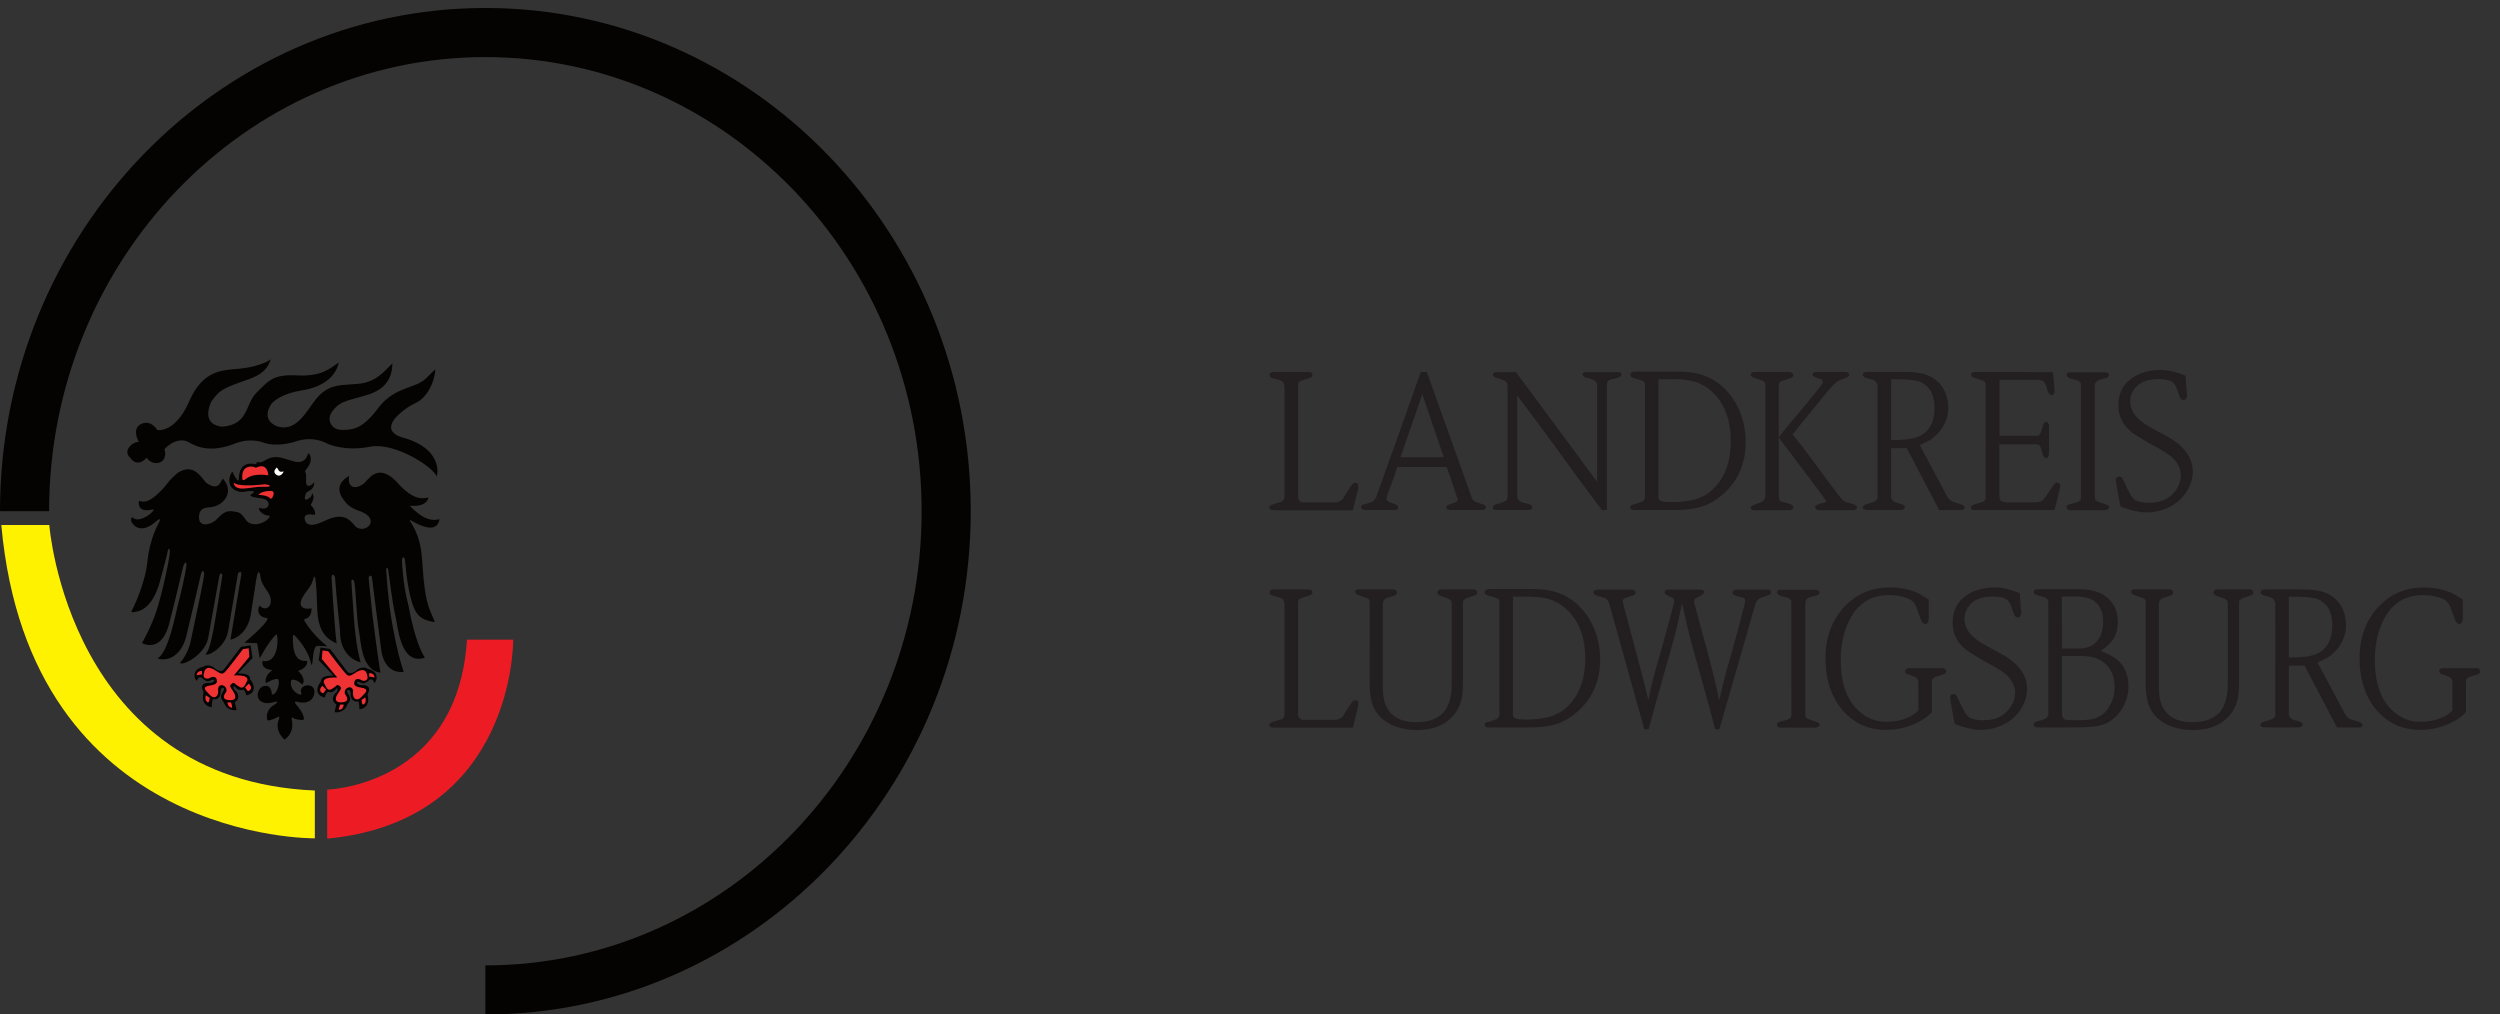 <?xml version="1.0" encoding="UTF-8" standalone="no"?>
<!-- Created with Inkscape (http://www.inkscape.org/) -->

<svg
   width="249.488mm"
   height="101.24mm"
   viewBox="0 0 249.488 101.24"
   version="1.1"
   id="svg5"
   xml:space="preserve"
   xmlns:inkscape="http://www.inkscape.org/namespaces/inkscape"
   xmlns:sodipodi="http://sodipodi.sourceforge.net/DTD/sodipodi-0.dtd"
   xmlns="http://www.w3.org/2000/svg"
   xmlns:svg="http://www.w3.org/2000/svg"><rect x="0" y="0" width="249.488" height="101.24" fill="#333333" stroke="none"/><sodipodi:namedview
     id="namedview7"
     pagecolor="#ffffff"
     bordercolor="#666666"
     borderopacity="1.0"
     inkscape:showpageshadow="2"
     inkscape:pageopacity="0.0"
     inkscape:pagecheckerboard="0"
     inkscape:deskcolor="#d1d1d1"
     inkscape:document-units="mm"
     showgrid="false" /><defs
     id="defs2" /><g
     id="g866"
     transform="matrix(0.035,0,0,-0.035,-2.5897542e-5,101.24)"><path
       d="m 890.691,1486.55 c 0,0 -3.308,-11.99 -7.859,-13.24 -5.383,-4.95 -19.848,-13.22 -10.746,11.99 1.238,7.86 23.559,6.21 23.977,32.25 0,0 -19.852,-23.15 -23.567,-0.41 0.828,17.77 0.828,23.56 -1.652,28.52 -2.481,4.96 2.054,7.86 6.605,14.47 4.563,6.62 14.887,21.92 3.735,39.69 -5.801,3.73 -2.903,-29.35 -38.871,-23.98 -33.071,7.86 -55.387,23.98 -87.219,3.72 -12.004,-7.85 -15.723,-4.55 -21.09,-4.55 -5.371,0 0,-6.61 -5.789,-5.78 -5.781,0.83 -48.371,11.99 -47.129,-45.88 -2.07,-6.62 -15.305,14.87 -17.363,23.14 -2.067,8.27 -31.008,-47.13 21.914,-56.64 14.465,-0.82 27.699,5.38 37.207,1.24 5.371,-2.48 -6.211,-6.62 -8.27,-9.09 0,0 -9.101,-6.2 33.067,-10.75 29.351,-4.96 21.082,-38.02 -8.27,-26.46 -4.547,-4.55 9.102,-23.14 28.527,-22.32 7.864,-5.37 -32.234,-39.28 -62.824,-17.37 -18.203,23.15 -15.304,26.88 -44.66,29.77 -22.742,2.48 -35.973,-17.77 -42.582,-22.74 -9.508,-12.4 -52.922,-29.76 -50.43,9.09 2.481,20.68 12.813,22.33 26.86,24.82 37.633,-0.42 78.148,39.68 41.347,81.85 -8.254,-8.68 -10.746,-36.8 -47.136,-12.41 -14.868,15.71 -36.368,58.71 -82.274,28.53 -34.301,-29.76 -25.617,-31.42 -56.211,-59.54 -30.593,-28.11 -44.234,-22.73 -53.332,-19.83 0,0 -10.34,-36.39 40.098,-24.4 6.199,-1.64 -12.809,-16.95 -19.016,-20.25 -6.195,-3.31 -26.453,-14.48 -37.207,-4.14 -9.5,5.8 -7.031,-11.16 -4.547,-12.82 0,0 21.082,-42.17 73.586,6.62 8.274,6.62 6.618,-1.65 4.547,-5.38 -2.062,-3.72 -27.281,-47.12 -33.898,-113.27 -6.614,-66.15 -43.406,-137.67 -43.406,-137.67 0,0 -5.782,-7.86 2.89,-6.2 8.688,1.64 52.094,0 76.078,86.82 23.969,86.82 22.731,89.3 22.731,89.3 0,0 4.551,12.4 5.789,-2.07 1.242,-14.48 -21.906,-119.89 -37.211,-167.85 -15.293,-47.95 -42.164,-94.26 -42.164,-94.26 0,0 51.679,-30.18 75.656,48.38 21.082,81.03 40.922,166.6 40.922,166.6 0,0 7.027,26.05 10.336,8.69 -2.07,-23.98 -16.945,-85.18 -24.809,-115.76 -7.847,-30.61 -26.461,-133.13 -57.871,-152.13 31.422,-9.53 68.633,9.92 81.852,63.26 13.23,53.32 42.172,178.16 42.172,178.16 0,0 5.379,18.19 9.097,0.41 -2.886,-26.44 -20.261,-105 -20.261,-105 l -17.356,-83.1 c 0,0 -6.613,-39.69 -31.422,-65.72 3.313,-11.18 71.508,20.68 80.61,71.93 9.101,51.27 31.011,172.79 31.011,172.79 0,0 0.41,9.94 5.789,9.94 5.368,0 2.485,-11.6 2.485,-11.6 0,0 -22.746,-144.68 -26.883,-160.39 -4.129,-15.7 -6.191,-40.51 -20.254,-59.1 11.992,-4.55 57.051,24.38 64.082,64.88 7.023,40.51 28.109,163.73 28.109,163.73 0,0 1.243,6.61 5.383,6.2 7.016,5.37 3.707,-19.03 4.129,-8.7 l -30.598,-183.96 c 0,0 46.719,8.28 57.875,70.7 l 16.125,103.77 c 0,0 4.137,27.29 9.098,14.88 4.949,-12.4 -1.656,-18.18 22.32,-51.67 23.981,-33.48 -1.238,-62.86 -22.32,-40.53 -5.379,-6.19 -9.922,-33.07 22.742,-35.53 2.481,-13.24 -66.152,-70.29 -66.152,-70.29 l 36.383,-1.25 7.449,-43.4 c 0,0 24.379,47.13 45.879,67.38 6.195,15.29 15.297,-83.921 -37.621,-74.82 0,0 -8.258,-23.172 28.109,-25.652 -15.707,-11.129 -22.32,-23.977 -18.597,-37.609 0,0 23.148,14.882 34.73,11.582 5.785,-7.852 -2.07,-45.063 -17.781,-43.813 0,0 -0.824,27.684 -19.422,24.371 -21.918,0.41 -36.391,-46.711 5.781,-49.187 16.117,0.816 25.223,5.797 27.692,4.547 2.476,-1.231 -2.059,-6.2 -7.442,-9.11 -5.371,-2.89 -25.211,-15.289 -20.25,-41.75 -0.828,-7.019 19.84,1.66 23.981,3.731 4.14,2.07 14.468,9.101 9.496,-2.891 -4.953,-12 -8.676,-35.961 16.133,-58.301 0,0 30.179,17.793 20.257,57.891 0.825,10.332 3.723,3.301 8.672,1.23 0,0 27.711,-7.437 26.461,0.411 -1.23,7.851 -2.89,17.789 -22.726,40.929 -8.684,12 4.125,7.039 4.125,7.039 0,0 41.339,-12 47.961,23.571 6.609,35.531 -49.204,27.269 -36.379,0.41 0,-12.008 -38.871,10.742 -28.942,38.441 0,0 10.332,5.781 31,-12.398 7.453,5.777 4.961,23.566 -11.992,38.429 0,0 26.051,6.618 26.051,26.469 2.48,7.87 -44.649,-18.191 -40.508,74 0.41,2.07 2.48,2.89 4.949,0.41 0,0 39.278,-37.62 47.551,-83.922 6.609,2.481 1.648,44.232 14.469,53.752 8.269,1.64 31.422,-0.82 31.422,-0.82 0,0 -38.86,28.1 -65.321,72.34 -2.48,6.62 2.481,6.21 2.481,6.21 0,0 17.359,2.07 17.769,30.16 -11.164,-3.3 -50.429,-4.12 -20.25,40.52 24.391,31.84 19.02,27.7 26.864,49.2 0,0 1.66,2.46 3.312,-3.32 0,0 4.133,-11.97 5.781,-84.33 1.66,-72.35 29.774,-90.53 55.403,-102.52 -7.864,69.86 -14.469,190.17 -14.469,190.17 0,0 3.309,14.07 9.926,-0.84 3.711,-55.39 14.465,-153.38 14.465,-153.38 0,0 -5.782,-71.09 58.705,-90.11 -4.55,16.54 -13.23,48.79 -19.02,123.2 -5.79,74.41 -7.44,109.55 -7.44,109.55 0,0 1.65,8.26 7.03,0 5.38,-8.26 7.85,-111.6 14.05,-140.57 6.2,-28.92 6.2,-114.919 62.03,-121.13 -4.56,18.622 -23.58,168.26 -23.58,168.26 l -10.33,101.29 c 0,0 1.23,12.4 9.09,4.14 2.07,-11.56 3.72,-29.76 3.72,-29.76 l 22.74,-176.55 c 0,0 4.96,-71.501 64.5,-65.309 -7.04,19.437 -19.44,62.849 -31.01,127.329 -7.86,43.41 -12.82,76.91 -19.02,161.66 0.42,10.74 4.55,9.1 5.79,2.48 1.24,-6.62 11.99,-97.15 19.85,-128.58 7.84,-31.42 13.63,-145.928 84.74,-122.36 -30.55,48.38 -45.36,143.63 -47.13,150.06 -16.7,60.96 -18.19,128.88 -18.19,128.16 0,0 0.42,14.47 7.86,4.12 2.47,-16.11 3.71,-33.47 3.71,-33.47 0,0 3.64,-43.38 14.76,-83.97 12,-43.85 26.18,-56.99 67.1,-63.61 -4.54,17.34 -21.5,37.19 -28.94,98.79 -10.74,78.96 0,126.93 -42.17,190.17 0,4.55 5.38,-0.83 16.55,-6.2 11.15,-5.36 61.18,-32.23 68.21,10.75 -9.09,-1.65 -37.62,-11.99 -84.76,38.44 20.26,-1.23 45.48,-0.82 53.33,22.74 -4.13,3.72 -30.99,-18.6 -83.08,36.8 -57.89,68.63 -87.24,14.88 -92.2,13.64 -17.37,-23.98 -57.88,-33.48 -51.259,11.57 0,0 -51.265,-23.97 -14.058,-69.44 15.711,-25.22 47.537,-30.18 54.567,-34.72 47.96,-24.41 3.72,-61.62 -21.91,-40.1 -20.259,25.21 -39.267,40.92 -92.185,14.45 -41.343,-19 -52.09,-5.37 -53.242,9.51 -0.812,7.8 7.68,14.33 28.434,9.11 0,0 7.855,8.67 -10.742,28.51 7.847,16.54 10.332,22.33 4.96,33.08"
       style="fill:#050301;fill-opacity:1;fill-rule:nonzero;stroke:none"
       id="path868" /><path
       d="m 788.984,1559.31 c 0,0 -11.992,-9.92 -3.718,-18.2 8.265,-8.27 16.125,-4.96 21.906,3.73 5.793,8.68 -7.02,-3.31 -12.813,7.03 -5.785,10.33 -5.375,7.44 -5.375,7.44 v 0"
       style="fill:#ffffff;fill-opacity:1;fill-rule:nonzero;stroke:none"
       id="path870" /><path
       d="m 765.004,1537.39 c 0,0 -0.82,33.91 -29.34,23.98 -7.859,-4.55 -11.582,0 -11.582,0 0,0 -37.617,9.52 -33.082,-35.14 7.863,-12.41 7.863,20.26 74.004,11.16 v 0"
       style="fill:#ef3233;fill-opacity:1;fill-rule:nonzero;stroke:none"
       id="path872" /><path
       d="m 702.172,1500.19 c -38.039,-4.96 -35.563,16.54 -35.563,16.54 9.512,-11.58 60.786,-7.45 60.786,-7.45 0,0 18.175,1.24 28.097,2.48 24.813,-3.72 9.512,-7.03 9.512,-7.03 l -29.34,-0.41 -33.492,-4.13 v 0"
       style="fill:#ef3233;fill-opacity:1;fill-rule:nonzero;stroke:none"
       id="path874" /><path
       d="m 736.902,1481.59 c 0,0 27.692,-0.42 35.129,-11.58 6.199,1.66 15.305,23.98 -0.422,22.74 -27.687,0 -34.707,-11.16 -34.707,-11.16 v 0"
       style="fill:#ef3233;fill-opacity:1;fill-rule:nonzero;stroke:none"
       id="path876" /><path
       d="m 913.949,1046.26 -5.363,-35.98 42.168,-44.221 c 0,0 -37.215,2.89 -35.145,-16.539 -9.093,-8.668 -22.738,-38.852 10.743,-45.879 2.902,14.468 8.691,16.129 8.691,16.129 0,0 14.469,-5.782 24.391,9.898 6.605,2.07 1.66,-11.148 -1.243,-11.969 -2.886,-0.82 -19.015,-20.679 0.825,-33.5 -2.895,-11.578 -4.953,-22.32 -4.953,-22.32 0,0 26.871,-5.367 36.371,21.891 11.996,14.48 9.097,19.441 1.25,32.269 -7.86,12.813 8.676,11.563 7.847,0.84 -0.832,-10.758 2.899,-27.707 22.319,-24 2.9,-7.859 2.9,-22.738 2.9,-22.738 0,0 33.9,1.23 23.16,43.418 14.88,25.211 -11.17,25.621 -11.17,25.621 0,0 -18.6,-1.66 -19.02,7.859 0.83,4.551 12.82,-1.641 12.82,-1.641 0,0 8.26,-5.386 19.42,5.782 11.17,11.172 16.13,-2.891 17.37,-5.782 1.24,-2.91 22.74,30.172 -19.42,40.5 -14.48,9.09 -29.36,-2.886 -29.36,-2.886 0,0 -18.609,-18.184 -28.937,-4.551 -10.34,13.641 -48.367,63.649 -48.367,63.649 l -27.297,4.15 v 0"
       style="fill:#050301;fill-opacity:1;fill-rule:nonzero;stroke:none"
       id="path878" /><path
       d="m 921.813,1035.1 -1.653,-20.66 47.121,-56.659 c 0,0 -54.156,4.981 -39.269,-15.293 9.922,-21.078 11.582,-14.886 25.218,-6.629 7.856,7.879 11.165,7.879 18.192,1.25 7.019,-6.597 2.058,-11.578 -2.902,-19 -4.946,-7.441 -18.176,-26.05 3.73,-25.64 21.906,0.41 16.535,9.511 8.273,21.91 -2.48,16.133 11.161,20.66 14.868,21.07 3.718,0.41 15.309,-1.23 13.649,-17.34 -1.65,-16.129 9.09,-23.16 19.01,-11.578 9.93,11.578 24.8,19.43 1.66,22.731 -23.15,3.297 -23.98,12 -21.08,21.508 2.89,9.511 14.05,10.761 26.04,3.3 16.95,-2.07 9.1,14.469 9.1,14.469 0,0 -0.42,19.43 -24.39,6.602 -18.61,-12.379 -24.4,-15.27 -33.075,-7.422 -8.684,7.851 -52.082,65.721 -52.082,65.721 l -12.41,1.66 v 0"
       style="fill:#ef3233;fill-opacity:1;fill-rule:nonzero;stroke:none"
       id="path880" /><path
       d="m 921.813,1035.1 -1.653,-20.66 47.121,-56.659 c 0,0 -54.156,4.981 -39.269,-15.293 9.922,-21.078 11.582,-14.886 25.218,-6.629 7.856,7.879 11.165,7.879 18.192,1.25 7.019,-6.597 2.058,-11.578 -2.902,-19 -4.946,-7.441 -18.176,-26.05 3.73,-25.64 21.906,0.41 16.535,9.511 8.273,21.91 -2.48,16.133 11.161,20.66 14.868,21.07 3.718,0.41 15.309,-1.23 13.649,-17.34 -1.65,-16.129 9.09,-23.16 19.01,-11.578 9.93,11.578 24.8,19.43 1.66,22.731 -23.15,3.297 -23.98,12 -21.08,21.508 2.89,9.511 14.05,10.761 26.04,3.3 16.95,-2.07 9.1,14.469 9.1,14.469 0,0 -0.42,19.43 -24.39,6.602 -18.61,-12.379 -24.4,-15.27 -33.075,-7.422 -8.684,7.851 -52.082,65.721 -52.082,65.721 z"
       style="fill:none;stroke:#ef3233;stroke-width:5;stroke-linecap:butt;stroke-linejoin:miter;stroke-miterlimit:4;stroke-dasharray:none;stroke-opacity:1"
       id="path882" /><path
       d="m 1067.74,961.102 c 0,0 0.42,12.398 -14.88,12.398 -0.41,-9.922 -0.41,-9.922 -0.41,-9.922 l 15.29,-2.476 v 0"
       style="fill:#ef3233;fill-opacity:1;fill-rule:nonzero;stroke:none"
       id="path884" /><path
       d="m 1041.7,904.051 c 0,0 4.97,-15.723 -5.79,-20.281 -4.96,-0.821 -4.96,13.25 -4.96,13.25 l 10.75,7.031 v 0"
       style="fill:#ef3233;fill-opacity:1;fill-rule:nonzero;stroke:none"
       id="path886" /><path
       d="m 980.102,883.359 c 0,0 -0.829,-14.039 -13.227,-14.879 -0.836,7.872 2.066,10.758 2.477,13.649 0.41,2.891 10.75,1.23 10.75,1.23 v 0"
       style="fill:#ef3233;fill-opacity:1;fill-rule:nonzero;stroke:none"
       id="path888" /><path
       d="m 923.051,917.289 6.621,9.082 -10.34,10.738 c 0,0 -15.301,-12.808 0.828,-21.07 2.063,0 2.891,1.25 2.891,1.25 v 0"
       style="fill:#ef3233;fill-opacity:1;fill-rule:nonzero;stroke:none"
       id="path890" /><path
       d="m 448.336,1666.38 c 0,0 -15.719,29.35 -43.828,18.19 -28.106,-11.16 -13.645,-44.65 -8.262,-52.09 -17.785,1.24 -48.375,-25.22 -24.394,-45.89 0,0 18.191,-29.76 46.3,0.83 18.602,-27.29 62.84,-17.77 50.856,24.8 23.976,24.8 48.363,28.12 62.832,22.32 14.473,-5.78 52.082,-38.43 133.121,-8.68 50.019,21.5 87.641,4.14 87.641,4.14 0,0 36.793,-14.88 96.738,5.79 49.199,14.06 84.754,-8.68 84.754,-8.68 0,0 49.199,-23.15 123.196,-7.86 71.1,11.58 177.35,-58.29 187.7,-84.75 3.7,6.61 15.28,78.14 -92.21,109.14 -54.56,13.64 -36.8,44.24 -25.63,57.06 11.17,12.81 31.84,30.59 58.29,42.99 26.46,12.4 50.45,46.3 56.23,95.08 -1.65,2.48 -26.87,-28.52 -40.51,-35.14 -31.02,-19.42 -84.35,-19.42 -127.75,-81.03 -44.24,-57.04 -71.94,-55.39 -99.215,-55.8 -27.281,-0.42 -45.894,27.69 -26.461,53.32 19.438,25.63 36.375,28.53 74.836,39.28 38.44,10.75 95.08,23.15 96.32,97.15 -21.91,-21.08 -45.48,-53.33 -96.32,-58.29 -50.847,-4.96 -75.246,0 -109.148,-30.18 -33.902,-30.18 -59.531,-111.21 -124.027,-90.95 -47.125,20.26 -18.184,62.42 -11.973,67.8 6.191,5.37 26.859,25.63 84.32,34.72 57.473,9.1 95.5,37.62 104.18,79.38 -31,-21.9 -52.91,-40.1 -120.297,-36.8 -67.395,3.31 -79.789,-15.29 -113.691,-48.78 -33.903,-33.48 -21.911,-91.77 -98.797,-97.56 -56.645,6.2 -37.625,57.05 -30.602,71.93 23.57,30.6 23.981,35.15 108.731,64.08 44.656,16.95 52.507,34.73 61.175,56.23 -12.808,-9.1 -43.398,-22.33 -90.117,-26.88 -46.722,-4.54 -102.929,-1.64 -143.043,-93.43 -40.097,-91.78 -90.945,-81.44 -90.945,-81.44 v 0"
       style="fill:#050301;fill-opacity:1;fill-rule:nonzero;stroke:none"
       id="path892" /><path
       d="m 1331.46,1068.74 h 131.76 c 0,0 6.41,-516.451 -530.286,-567.349 0,73.808 0,139.75 0,139.75 0,0 372.486,9.898 398.526,427.599 v 0"
       style="fill:#ed1c24;fill-opacity:1;fill-rule:nonzero;stroke:none"
       id="path894" /><path
       d="M 3.781,1395.63 H 140.574 c 0,0 54.336,-726.86 757.086,-757.091 0,-50.918 0,-136.25 0,-136.25 0,0 -812.832,-11.91 -893.879,893.341 v 0"
       style="fill:#fff200;fill-opacity:1;fill-rule:nonzero;stroke:none"
       id="path896" /><path
       d="m 1383.92,0 v 140.012 c 685.9,0 1243.93,580.886 1243.93,1294.888 0,714.02 -558.03,1294.91 -1243.93,1294.91 C 698.023,2729.81 140,2148.92 140,1434.9 H 0 c 0,791.21 620.824,1434.91 1383.92,1434.91 763.09,0 1383.93,-643.7 1383.93,-1434.91 C 2767.85,643.699 2147.01,0 1383.92,0 v 0 0"
       style="fill:#050301;fill-opacity:1;fill-rule:nonzero;stroke:none"
       id="path898" /><path
       d="m 714.605,1052.39 5.379,-35.96 -42.171,-44.239 c 0,0 37.203,2.887 35.14,-16.523 9.09,-8.688 22.738,-38.887 -10.742,-45.898 -2.91,14.468 -8.699,16.109 -8.699,16.109 0,0 -14.469,-5.777 -24.379,9.93 -6.617,2.07 -1.66,-11.161 1.238,-11.981 2.891,-0.84 19.016,-20.66 -0.828,-33.488 2.891,-11.578 4.961,-22.328 4.961,-22.328 0,0 -26.871,-5.371 -36.383,21.898 -11.988,14.488 -9.098,19.449 -1.234,32.258 7.843,12.82 -8.696,11.57 -7.864,0.82 0.832,-10.758 -2.89,-27.687 -22.32,-23.957 -2.89,-7.871 -2.89,-22.761 -2.89,-22.761 0,0 -33.903,1.242 -23.149,43.421 -14.894,25.219 11.156,25.629 11.156,25.629 0,0 18.606,-1.66 19.016,7.871 -0.82,4.547 -12.813,-1.66 -12.813,-1.66 0,0 -8.273,-5.39 -19.418,5.778 -11.171,11.152 -16.132,-2.891 -17.382,-5.778 -1.243,-2.91 -22.731,30.168 19.441,40.508 14.469,9.081 29.352,-2.891 29.352,-2.891 0,0 18.605,-18.207 28.937,-4.546 10.34,13.628 48.371,63.648 48.371,63.648 l 27.281,4.14 v 0"
       style="fill:#050301;fill-opacity:1;fill-rule:nonzero;stroke:none"
       id="path900" /><path
       d="m 706.754,1041.24 1.648,-20.69 -47.129,-56.62 c 0,0 54.161,4.941 39.278,-15.309 -9.93,-21.082 -11.574,-14.883 -25.219,-6.621 -7.859,7.871 -11.168,7.871 -18.187,1.25 -7.024,-6.602 -2.071,-11.578 2.89,-19.012 4.961,-7.457 18.188,-26.047 -3.722,-25.617 -21.911,0.41 -16.532,9.488 -8.27,21.891 2.48,16.136 -11.156,20.668 -14.879,21.078 -3.723,0.41 -15.305,-1.231 -13.652,-17.352 1.66,-16.129 -9.086,-23.136 -19.008,-11.578 -9.934,11.578 -24.801,19.442 -1.652,22.738 23.152,3.301 23.98,11.993 21.082,21.52 -2.903,9.492 -14.051,10.723 -26.043,3.301 -16.95,-2.071 -9.094,14.449 -9.094,14.449 0,0 0.406,19.441 24.387,6.602 18.609,-12.399 24.39,-15.29 33.066,-7.442 8.691,7.871 52.09,65.752 52.09,65.752 l 12.414,1.66 v 0"
       style="fill:#ef3233;fill-opacity:1;fill-rule:nonzero;stroke:none"
       id="path902" /><path
       d="m 706.754,1041.24 1.648,-20.69 -47.129,-56.62 c 0,0 54.161,4.941 39.278,-15.309 -9.93,-21.082 -11.574,-14.883 -25.219,-6.621 -7.859,7.871 -11.168,7.871 -18.187,1.25 -7.024,-6.602 -2.071,-11.578 2.89,-19.012 4.961,-7.457 18.188,-26.047 -3.722,-25.617 -21.911,0.41 -16.532,9.488 -8.27,21.891 2.48,16.136 -11.156,20.668 -14.879,21.078 -3.723,0.41 -15.305,-1.231 -13.652,-17.352 1.66,-16.129 -9.086,-23.136 -19.008,-11.578 -9.934,11.578 -24.801,19.442 -1.652,22.738 23.152,3.301 23.98,11.993 21.082,21.52 -2.903,9.492 -14.051,10.723 -26.043,3.301 -16.95,-2.071 -9.094,14.449 -9.094,14.449 0,0 0.406,19.441 24.387,6.602 18.609,-12.399 24.39,-15.29 33.066,-7.442 8.691,7.871 52.09,65.752 52.09,65.752 z"
       style="fill:none;stroke:#ef3233;stroke-width:5;stroke-linecap:butt;stroke-linejoin:miter;stroke-miterlimit:4;stroke-dasharray:none;stroke-opacity:1"
       id="path904" /><path
       d="m 560.816,967.23 c 0,0 -0.425,12.399 14.887,12.399 0.41,-9.918 0.41,-9.918 0.41,-9.918 l -15.297,-2.481 v 0"
       style="fill:#ef3233;fill-opacity:1;fill-rule:nonzero;stroke:none"
       id="path906" /><path
       d="m 586.852,910.199 c 0,0 -4.957,-15.738 5.8,-20.289 4.961,-0.82 4.961,13.258 4.961,13.258 l -10.761,7.031 v 0"
       style="fill:#ef3233;fill-opacity:1;fill-rule:nonzero;stroke:none"
       id="path908" /><path
       d="m 648.461,889.5 c 0,0 0.832,-14.051 13.223,-14.891 0.832,7.879 -2.059,10.77 -2.469,13.661 -0.422,2.89 -10.754,1.23 -10.754,1.23 v 0"
       style="fill:#ef3233;fill-opacity:1;fill-rule:nonzero;stroke:none"
       id="path910" /><path
       d="m 705.512,923.398 -6.621,9.114 10.343,10.738 c 0,0 15.286,-12.82 -0.832,-21.082 -2.058,0 -2.89,1.23 -2.89,1.23 v 0"
       style="fill:#ef3233;fill-opacity:1;fill-rule:nonzero;stroke:none"
       id="path912" /><path
       d="m 6994.83,1199.67 c -24.28,11.94 -52.28,17.91 -84,17.91 -60.85,0 -109.58,-25.39 -146.16,-76.15 -24.64,-34.35 -36.96,-76.35 -36.96,-126 0,-50.782 11.56,-93.899 34.73,-129.352 17.54,-26.148 39.37,-45.738 65.51,-58.808 21.28,-10.45 45.54,-15.68 72.81,-15.68 33.95,0 65.88,8.019 95.75,24.078 14.92,8.203 26.5,17.172 34.73,26.871 v 89.609 c 1.47,4.852 4.56,8.133 9.23,9.813 4.66,1.68 8.12,2.891 10.36,3.629 5.22,1.859 10.44,3.539 15.68,5.039 3.72,1.859 5.6,4.301 5.6,7.293 0,1.476 -0.93,3.629 -2.8,6.437 -1.87,2.789 -5.98,3.809 -12.31,3.071 h -85.69 c -8.22,0.738 -13.26,-0.75 -15.11,-4.481 -0.77,-1.5 -1.13,-2.98 -1.13,-4.488 0,-2.992 1.68,-5.41 5.04,-7.262 0.74,-0.39 6.72,-2.621 17.92,-6.719 7.46,-2.621 11.95,-6 13.44,-10.082 0.74,-1.878 1.12,-5.429 1.12,-10.636 v -77.293 c -6.72,-6.348 -12.7,-11.02 -17.92,-14 -20.53,-11.957 -45.17,-17.91 -73.91,-17.91 -29.12,0 -54.89,10.07 -77.29,30.23 -34.72,30.981 -52.08,79.512 -52.08,145.611 0,41.05 7.08,76.71 21.28,106.95 11.2,25.02 25.94,44.04 44.24,57.13 19.78,14.18 43.49,21.27 71.12,21.27 22.77,0 42.18,-3.73 58.24,-11.19 9.7,-4.5 16.8,-12.89 21.28,-25.2 l 6.72,-18.5 7.29,-19.04 c 2.98,-5.58 6.34,-8.4 10.08,-8.4 7.08,0 10.63,6.18 10.63,18.5 v 50.96 c -12.69,8.2 -21.84,13.8 -27.44,16.79 z m -378.3,-19.04 c 7.81,-5.98 13.2,-10.64 16.17,-14 11.52,-13.44 17.29,-32.48 17.29,-57.11 0,-40.71 -14.69,-67.78 -44.05,-81.21 -15.6,-7.09 -42.18,-10.63 -79.71,-10.63 v 173.59 c 47.19,0.75 77.29,-2.81 90.3,-10.64 z M 6448.1,830.898 c -2.05,-2.418 -3.08,-4.199 -3.08,-5.308 0,-4.86 6.35,-7.281 19.05,-7.281 h 85.11 c 10.83,0 16.24,2.609 16.24,7.851 0,4.102 -2.61,6.891 -7.84,8.399 l -17.92,5.582 c -8.21,2.621 -12.68,7.66 -13.43,15.14 v 139.43 h 44.79 l 92.4,-176.402 h 57.68 c 6.36,-0.75 10.83,0.171 13.45,2.812 1.11,1.848 1.68,3.16 1.68,3.899 0,3.359 -2.44,6.179 -7.29,8.398 l -23.52,7.293 c -8.59,2.617 -15.11,8.219 -19.59,16.801 l -77.85,146.168 c 15.32,6.72 25.2,11.56 29.68,14.55 11.95,7.85 22.03,17.36 30.25,28.55 14.18,19.42 21.27,39.94 21.27,61.6 0,28.38 -8.02,51.7 -24.08,70 -10.83,12.33 -24.83,21.29 -42,26.9 -8.58,2.6 -19.04,4.47 -31.36,5.58 -9.32,0.75 -18.67,1.14 -27.99,1.14 h -103.61 c -6.72,0 -11.2,-1.14 -13.44,-3.36 -0.75,-2.99 -1.12,-4.32 -1.12,-3.93 0,-4.86 3.36,-8.22 10.08,-10.08 l 18.49,-5.03 c 8.2,-3.36 12.68,-9.17 13.43,-17.37 V 853.031 c -0.75,-5.23 -4.28,-8.961 -10.64,-11.211 l -15.12,-5.039 c -7.09,-1.48 -11.67,-3.453 -13.72,-5.883 z m -137.3,373.252 c 0,-5.22 4.28,-9.14 12.88,-11.76 16.42,-5.24 25.28,-9.44 26.59,-12.6 1.32,-3.18 1.96,-7.75 1.96,-13.71 V 944.301 c 0,-39.199 -8.48,-67.481 -25.48,-84.821 -16.99,-17.371 -42.27,-26.062 -75.88,-26.062 -48.16,0 -78.21,19.301 -90.16,57.852 -3.36,10.859 -5.04,26.218 -5.04,46.058 v 228.592 c 0,8.25 1.21,13.77 3.64,16.59 2.43,2.79 7.76,5.33 15.96,7.57 8.21,2.25 13.72,4.32 16.52,6.18 2.8,1.89 4.2,3.94 4.2,6.19 0,6.34 -4.11,9.55 -12.31,9.55 h -100.25 c -4.48,-1.14 -6.91,-3.38 -7.27,-6.74 0,-4.12 5.04,-7.87 15.11,-11.23 13.44,-4.51 21.28,-7.7 23.52,-9.55 2.25,-1.88 3.36,-5.43 3.36,-10.69 V 942.988 c 0,-30.699 4.48,-54.66 13.45,-71.867 10.45,-20.223 27.8,-35.762 52.08,-46.621 20.9,-8.969 44.24,-13.461 70,-13.461 35.08,0 64.02,8.57 86.79,25.742 16.8,13.071 28.75,29.321 35.84,48.731 5.24,14.547 7.85,34.34 7.85,59.359 v 223.999 c -0.38,6.35 0.18,10.45 1.67,12.33 3.36,2.97 5.97,4.84 7.85,5.58 l 21.28,7.29 c 6.71,1.85 10.07,4.67 10.07,8.4 0,2.61 -0.84,4.86 -2.52,6.71 -1.68,1.88 -5.13,2.82 -10.36,2.82 h -91.28 v 0 c -6.71,-1.51 -10.07,-4.12 -10.07,-7.85 z m -431.75,-12.88 c 8.19,0.38 20.9,0.55 38.07,0.55 26.13,0 44.98,-5.04 56.57,-15.12 15.29,-13.06 22.96,-31.73 22.96,-55.99 0,-26.88 -7.1,-47.03 -21.28,-60.47 -11.97,-11.21 -28.21,-16.82 -48.72,-16.82 h -47.6 z m 54.51,-169.12 c 17.99,0 33.16,-2.44 45.54,-7.28 20.98,-8.22 35.59,-22.952 43.83,-44.241 4.13,-10.078 6.2,-22.231 6.2,-36.41 0.37,-19.41 -4.13,-37.321 -13.51,-53.75 -9.74,-17.547 -22.86,-29.309 -39.34,-35.27 -10.86,-4.121 -27.73,-6.168 -50.59,-6.168 -20.61,0 -32.41,0.367 -35.41,1.11 -7.5,1.879 -11.23,8.597 -11.23,20.179 v 161.83 z m 51.33,-198.798 c 28.73,6.707 50.95,23.328 66.63,49.839 11.57,19.411 17.36,40.508 17.36,63.278 0,33.961 -11.96,59.922 -35.84,77.831 -6.36,4.87 -13.44,9.14 -21.28,12.89 -4.11,1.86 -11.76,5.04 -22.96,9.51 6.72,3.36 14.93,9.71 24.64,19.05 16.8,16.05 25.2,37.15 25.2,63.28 0,34.73 -14,60.66 -41.99,77.85 -17.19,10.45 -40.53,15.66 -70,15.66 H 5815.2 c -8.59,0 -13.44,-1.01 -14.56,-3.06 -1.11,-2.07 -1.68,-3.65 -1.68,-4.77 0,-2.61 1.12,-4.76 3.36,-6.44 2.25,-1.68 8.76,-3.83 19.6,-6.45 9.33,-2.22 15.13,-5.58 17.36,-10.08 0.74,-1.85 1.13,-5.97 1.13,-12.3 V 862.539 c 1.11,-10.07 -2.81,-16.891 -11.77,-20.43 -8.96,-3.55 -15.88,-5.699 -20.72,-6.441 -5.98,-1.879 -9.15,-4.859 -9.52,-8.969 0,-5.578 5.04,-8.39 15.12,-8.39 h 89.6 c 40.32,0 67.57,1.679 81.77,5.043 z m -337.3,-11.762 c 25.01,0 48.17,5.801 69.45,17.359 21.28,11.563 37.7,27.813 49.27,48.731 8.96,16.41 13.44,33.199 13.44,50.39 0,34.731 -18.67,64.571 -56,89.61 -8.59,5.59 -22.03,13.24 -40.32,22.95 -18.29,9.71 -31.73,17.36 -40.32,22.97 -28,18.65 -42,40.31 -42,64.96 0,11.56 3.55,22.58 10.64,33.03 13.81,20.15 36.77,30.23 68.88,30.23 20.92,0 35.28,-3.53 43.12,-10.62 3.74,-3.36 6.91,-8.03 9.53,-14.01 0.74,-2.24 2.6,-7.75 5.59,-16.52 2.99,-8.77 5.61,-14.1 7.84,-15.96 2.24,-1.87 4.49,-2.79 6.72,-2.79 5.97,0 9.33,5.41 10.08,16.23 0,-2.62 -0.75,3.73 -2.24,19.04 -0.75,7.46 -1.49,18.85 -2.24,34.16 -26.88,10.82 -50.21,16.23 -70,16.23 -37.71,0 -68.13,-9.88 -91.28,-29.66 -20.16,-17.19 -30.24,-40.88 -30.24,-71.14 0,-31.74 13.63,-58.04 40.88,-78.94 25.01,-16.08 42.75,-26.9 53.21,-32.48 32.84,-16.801 54.31,-30.801 64.39,-42.008 13.08,-14.563 19.6,-30.063 19.6,-46.473 0,-13.09 -3.73,-25.59 -11.2,-37.52 -16.8,-26.89 -42.56,-40.328 -77.28,-40.328 -16.79,0 -29.67,2.047 -38.64,6.168 -7.09,2.969 -14.09,11.371 -20.99,25.199 -6.92,13.801 -13.35,27.051 -19.33,39.743 -2.24,2.25 -4.84,3.359 -7.83,3.359 -4.86,0 -7.76,-1.211 -8.68,-3.629 -0.94,-2.422 -1.41,-4.019 -1.41,-4.769 0,-2.993 0.57,-7.653 1.68,-13.981 l 8.96,-50.98 2.81,-11.762 c 28.75,-11.188 53.39,-16.789 73.91,-16.789 z m -175.54,388.08 c -24.28,11.94 -52.28,17.91 -84.01,17.91 -60.86,0 -109.58,-25.39 -146.16,-76.15 -24.64,-34.35 -36.95,-76.35 -36.95,-126 0,-50.782 11.56,-93.899 34.71,-129.352 17.54,-26.148 39.38,-45.738 65.52,-58.808 21.28,-10.45 45.54,-15.68 72.8,-15.68 33.97,0 65.89,8.019 95.77,24.078 14.93,8.203 26.49,17.172 34.71,26.871 v 89.609 c 1.5,4.852 4.57,8.133 9.24,9.813 4.66,1.68 8.13,2.891 10.36,3.629 5.23,1.859 10.45,3.539 15.69,5.039 3.73,1.859 5.59,4.301 5.59,7.293 0,1.476 -0.94,3.629 -2.8,6.437 -1.87,2.789 -5.98,3.809 -12.32,3.071 h -85.68 c -8.22,0.738 -13.26,-0.75 -15.12,-4.481 -0.75,-1.5 -1.12,-2.98 -1.12,-4.488 0,-2.992 1.68,-5.41 5.04,-7.262 0.74,-0.39 6.73,-2.621 17.92,-6.719 7.46,-2.621 11.94,-6 13.45,-10.082 0.73,-1.878 1.11,-5.429 1.11,-10.636 v -77.293 c -6.72,-6.348 -12.7,-11.02 -17.92,-14 -20.54,-11.957 -45.18,-17.91 -73.92,-17.91 -29.12,0 -54.88,10.07 -77.28,30.23 -34.72,30.981 -52.08,79.512 -52.08,145.611 0,41.05 7.09,76.71 21.28,106.95 11.2,25.02 25.95,44.04 44.25,57.13 19.77,14.18 43.48,21.27 71.11,21.27 22.77,0 42.19,-3.73 58.24,-11.19 9.7,-4.5 16.8,-12.89 21.28,-25.2 l 6.72,-18.5 7.28,-19.04 c 2.98,-5.58 6.34,-8.4 10.08,-8.4 7.09,0 10.64,6.18 10.64,18.5 v 50.96 c -12.7,8.2 -21.84,13.8 -27.43,16.79 z m -405.23,-372.4 c 0,-6.352 3.93,-9.508 11.76,-9.508 h 96.88 c 8.59,1.476 12.88,4.097 12.88,7.828 0,3.73 -2.8,6.519 -8.39,8.398 l -21.28,7.282 c -4.86,1.859 -7.93,3.742 -9.25,5.609 -1.31,1.859 -1.95,5.59 -1.95,11.191 v 316.95 c 0.75,6.72 5.03,11.59 12.88,14.58 l 20.71,5.6 c 4.48,1.86 6.72,4.47 6.72,7.83 0,5.22 -4.85,7.83 -14.55,7.83 h -98.01 c -5.6,0 -8.4,-2.61 -8.4,-7.83 0,-2.61 2.99,-5.6 8.97,-8.96 l 20.71,-5.61 c 5.6,-1.48 9.33,-5.04 11.2,-10.62 V 851.918 c -0.75,-5.609 -3.92,-9.156 -9.52,-10.648 l -14.56,-4.489 c -11.19,-1.851 -16.8,-5.043 -16.8,-9.511 z m -523.43,376.33 c 0,-4.47 3.73,-8.03 11.2,-10.63 13.44,-2.59 22.04,-5.31 25.77,-8.1 3.73,-2.81 6.72,-8.5 8.95,-17.05 l 99.12,-354.55 h 12.33 c 9.32,35.039 20.71,76.23 34.16,123.57 17.55,61.512 30.6,107.72 39.2,138.65 6.34,24.61 13.62,56.86 21.83,96.74 8.97,-40.31 16.06,-70.94 21.28,-91.83 14.56,-54.14 25.76,-94.65 33.6,-121.529 16.8,-59.742 30.05,-108.262 39.76,-145.601 h 11.76 l 80.64,279.45 14.56,51.5 8.96,30.26 c 3.36,7.09 8.96,11.93 16.81,14.55 l 16.24,5.6 c 6.71,1.49 10.07,4.85 10.07,10.08 0,4.47 -3.55,6.72 -10.64,6.72 h -83.44 c -7.09,0 -11.76,-1.31 -13.99,-3.92 -1.13,-1.12 -1.69,-2.43 -1.69,-3.91 0,-5.24 5.6,-9.16 16.8,-11.78 4.85,-1.11 9.9,-2.42 15.12,-3.9 3.36,-1.88 4.67,-6.18 3.93,-12.9 l -20.17,-77.83 c -13.81,-50.78 -24.45,-88.67 -31.91,-113.67 -8.6,-32.129 -15.88,-61.418 -21.85,-87.93 -7.09,36.578 -18.29,83.238 -33.6,140 -21.28,77.66 -33.79,124.12 -37.52,139.43 -0.74,6.35 1.68,10.83 7.28,13.44 l 12.88,6.17 c 4.85,3.73 7.65,6.72 8.4,8.97 0,1.48 -0.65,3.07 -1.96,4.75 -1.31,1.67 -4,2.71 -8.11,3.08 h -89.05 c -6.72,0 -10.73,-0.94 -12.04,-2.79 -1.31,-1.88 -1.96,-3.36 -1.96,-4.49 0,-3.73 3.92,-7.47 11.77,-11.2 4.1,-1.87 8.2,-3.75 12.31,-5.6 2.62,-1.88 3.73,-5.78 3.36,-11.76 -8.2,-32.11 -18.66,-70.94 -31.36,-116.48 -11.95,-42.19 -20.91,-73.731 -26.87,-94.63 -5.24,-19.441 -10.28,-42.011 -15.13,-67.781 -17.17,68.321 -30.43,119.481 -39.76,153.441 -14.18,53.4 -24.83,93.34 -31.92,119.85 -1.12,4.49 -1.68,7.46 -1.68,8.96 0,4.1 3.36,7.29 10.08,9.51 l 10.09,3.36 c 7.09,1.51 11.67,3.38 13.72,5.61 2.04,2.24 3.07,4.1 3.07,5.6 0,0.74 -0.75,2.33 -2.24,4.77 -1.49,2.42 -5.4,3.63 -11.76,3.63 h -92.4 c -9.33,0 -14,-2.62 -14,-7.83 z m -113.56,-24.08 c 16.81,-7.11 31.74,-17.76 44.8,-31.94 29.87,-32.11 44.98,-75.78 45.37,-131.03 0.37,-59.359 -16.25,-105.28 -49.85,-137.761 -14.19,-13.82 -30.98,-23.711 -50.4,-29.68 -9.71,-2.988 -22.22,-5.238 -37.52,-6.718 -7.84,-0.743 -15.31,-1.121 -22.4,-1.121 h -14.56 c -15.3,0 -24.64,1.761 -28,5.32 -3.36,3.531 -4.47,7.73 -3.36,12.59 v 332.09 h 48.17 c 26.87,0 49.45,-3.92 67.75,-11.75 z m 9.8,-350.84 c 20.35,6.89 39.66,18.379 57.96,34.429 43.3,38.09 64.96,87.93 64.96,149.511 0,41.45 -10.07,79.34 -30.24,113.69 -21.66,36.2 -50.78,61.21 -87.35,75.04 -20.92,7.83 -45.75,11.76 -74.49,11.76 h -120.95 c -7.85,0 -12.71,-1.5 -14.56,-4.47 -1.13,-1.51 -1.68,-3.19 -1.68,-5.04 0,-4.12 2.79,-7.01 8.39,-8.69 5.6,-1.68 11.01,-3.26 16.25,-4.77 7.46,-1.85 12.4,-4.1 14.83,-6.72 2.42,-2.61 3.26,-7.09 2.52,-13.43 V 859.18 c 0.74,-7.828 -1.68,-13.43 -7.28,-16.789 l -24.08,-8.403 c -7.1,0 -10.63,-2.789 -10.63,-8.398 0,-1.5 0.55,-2.789 1.68,-3.918 1.48,-2.231 4.84,-3.363 10.07,-3.363 h 113.12 c 33.97,0 61.13,3.453 81.48,10.371 z m -341.66,375.47 c 0,-5.22 4.29,-9.14 12.88,-11.76 16.43,-5.24 25.29,-9.44 26.61,-12.6 1.3,-3.18 1.95,-7.75 1.95,-13.71 V 944.301 c 0,-39.199 -8.49,-67.481 -25.48,-84.821 -16.99,-17.371 -42.27,-26.062 -75.88,-26.062 -48.16,0 -78.21,19.301 -90.15,57.852 -3.36,10.859 -5.04,26.218 -5.04,46.058 v 228.592 c 0,8.25 1.21,13.77 3.63,16.59 2.43,2.79 7.75,5.33 15.97,7.57 8.2,2.25 13.72,4.32 16.51,6.18 2.8,1.89 4.2,3.94 4.2,6.19 0,6.34 -4.1,9.55 -12.32,9.55 h -100.24 c -4.47,-1.14 -6.9,-3.38 -7.28,-6.74 0,-4.12 5.04,-7.87 15.12,-11.23 13.44,-4.51 21.28,-7.7 23.53,-9.55 2.23,-1.88 3.36,-5.43 3.36,-10.69 V 942.988 c 0,-30.699 4.47,-54.66 13.43,-71.867 10.45,-20.223 27.82,-35.762 52.08,-46.621 20.91,-8.969 44.24,-13.461 70,-13.461 35.09,0 64.04,8.57 86.8,25.742 16.81,13.071 28.75,29.321 35.84,48.731 5.24,14.547 7.84,34.34 7.84,59.359 v 223.999 c -0.37,6.35 0.19,10.45 1.68,12.33 3.36,2.97 5.97,4.84 7.84,5.58 l 21.28,7.29 c 6.72,1.85 10.08,4.67 10.08,8.4 0,2.61 -0.84,4.86 -2.52,6.71 -1.68,1.88 -5.12,2.82 -10.36,2.82 h -91.28 v 0 c -6.72,-1.51 -10.08,-4.12 -10.08,-7.85 z M 3657.5,843.789 c -2.25,-1.68 -8.4,-3.82 -18.48,-6.437 -13.09,-3.364 -19.81,-7.09 -20.17,-11.192 0,-1.14 0.74,-2.808 2.24,-5.039 1.48,-2.25 7.09,-3.359 16.81,-3.359 h 219.52 l 15.11,61.027 c 1.48,9.34 0.37,14.75 -3.36,16.231 -1.88,0.75 -3.35,1.14 -4.48,1.14 -4.48,0 -8.95,-3.558 -13.44,-10.648 -5.98,-8.961 -10.28,-15.5 -12.88,-19.614 -5.98,-10.449 -9.71,-16.418 -11.2,-17.91 -7.48,-4.859 -13.07,-7.476 -16.79,-7.847 h -98.01 c -6.36,2.25 -10.08,6.918 -11.19,14.007 v 319.762 c 0.35,4.1 1.11,7.29 2.23,9.51 5.23,2.99 9.32,4.87 12.32,5.61 13.81,3.73 22.02,6.89 24.65,9.53 0.73,0.72 1.29,2.23 1.68,4.47 0,2.62 -0.67,4.77 -1.97,6.45 -1.32,1.68 -5.88,2.52 -13.72,2.52 h -87.92 c -9.33,0 -14.76,-1.04 -16.24,-3.09 -1.49,-2.05 -2.23,-4.2 -2.23,-6.44 0,-2.99 1.85,-5.41 5.59,-7.27 0.74,-0.39 7.08,-2.07 19.04,-5.06 8.59,-2.62 13.63,-5.78 15.12,-9.51 1.48,-3.73 2.42,-6.54 2.8,-8.4 V 854.711 c -1.12,-5.602 -2.8,-9.242 -5.03,-10.922 v 0"
       style="fill:#231f20;fill-opacity:1;fill-rule:nonzero;stroke:none"
       id="path914" /><path
       d="m 6120.17,1431.59 c 25.01,0 48.16,5.79 69.44,17.36 21.28,11.57 37.71,27.81 49.28,48.72 8.97,16.42 13.44,33.22 13.44,50.4 0,34.72 -18.66,64.58 -56,89.6 -8.59,5.6 -22.03,13.25 -40.32,22.96 -18.29,9.7 -31.73,17.36 -40.32,22.96 -28,18.66 -41.99,40.32 -41.99,64.96 0,11.57 3.54,22.58 10.63,33.04 13.81,20.16 36.77,30.24 68.88,30.24 20.92,0 35.28,-3.55 43.12,-10.64 3.73,-3.36 6.92,-8.03 9.52,-14 0.76,-2.24 2.61,-7.75 5.6,-16.52 2.99,-8.78 5.61,-14.1 7.84,-15.96 2.24,-1.87 4.48,-2.8 6.72,-2.8 5.97,0 9.34,5.41 10.08,16.24 0,-2.62 -0.74,3.73 -2.24,19.04 -0.75,7.46 -1.49,18.85 -2.23,34.16 -26.89,10.82 -50.22,16.24 -70,16.24 -37.72,0 -68.14,-9.9 -91.28,-29.68 -20.17,-17.18 -30.25,-40.88 -30.25,-71.12 0,-31.74 13.64,-58.06 40.88,-78.96 25.01,-16.06 42.76,-26.88 53.2,-32.48 32.86,-16.8 54.32,-30.8 64.4,-42 13.08,-14.56 19.6,-30.06 19.6,-46.48 0,-13.07 -3.73,-25.58 -11.19,-37.52 -16.81,-26.88 -42.57,-40.32 -77.29,-40.32 -16.79,0 -29.68,2.05 -38.64,6.16 -7.09,2.98 -14.09,11.38 -21,25.2 -6.91,13.81 -13.35,27.06 -19.32,39.76 -2.24,2.24 -4.85,3.36 -7.83,3.36 -4.86,0 -7.76,-1.22 -8.69,-3.64 -0.92,-2.43 -1.39,-4.02 -1.39,-4.76 0,-2.99 0.55,-7.66 1.68,-14 l 8.95,-50.96 2.8,-11.76 c 28.75,-11.2 53.39,-16.8 73.92,-16.8 z m -227.8,15.68 c 0,-6.35 3.92,-9.52 11.77,-9.52 h 96.87 c 8.58,1.49 12.88,4.1 12.88,7.84 0,3.73 -2.8,6.53 -8.4,8.4 l -21.28,7.28 c -4.86,1.86 -7.94,3.73 -9.23,5.6 -1.31,1.86 -1.97,5.6 -1.97,11.2 v 316.96 c 0.74,6.72 5.04,11.57 12.88,14.56 l 20.73,5.6 c 4.47,1.86 6.71,4.48 6.71,7.84 0,5.22 -4.86,7.84 -14.56,7.84 h -97.99 c -5.61,0 -8.41,-2.62 -8.41,-7.84 0,-2.62 2.99,-5.6 8.96,-8.96 l 20.73,-5.6 c 5.59,-1.5 9.32,-5.04 11.2,-10.64 v -325.92 c -0.76,-5.6 -3.93,-9.15 -9.52,-10.64 l -14.57,-4.48 c -11.2,-1.87 -16.8,-5.04 -16.8,-9.52 z m -272.22,377.44 c 0,-5.23 4.67,-8.96 14.01,-11.2 12.68,-3.36 20.35,-5.98 22.95,-7.84 4.12,-3.36 5.6,-7.84 4.49,-13.44 v -310.8 c 0.36,-5.98 0,-10.46 -1.13,-13.44 -1.12,-2.99 -3.17,-5.04 -6.16,-6.16 -0.75,-0.38 -3.73,-1.31 -8.95,-2.8 l -11.77,-3.36 c -9.33,-2.62 -14,-5.6 -14,-8.96 -0.37,-5.6 2.61,-8.4 8.96,-8.4 h 229.04 l 4.49,14.56 10.63,45.36 c 1.12,2.98 1.68,5.97 1.68,8.96 0,6.34 -3.16,9.52 -9.52,9.52 -4.1,0 -9.71,-5.98 -16.8,-17.92 -8.95,-13.44 -15.77,-23.24 -20.44,-29.4 -4.67,-6.16 -13.52,-9.24 -26.6,-9.24 h -79.52 c -9.33,0.74 -15.12,2.52 -17.35,5.32 -2.25,2.8 -3.36,8.49 -3.36,17.08 v 143.36 h 99.12 c 7.09,0 11.75,-0.75 13.99,-2.24 2.25,-1.5 4.29,-5.23 6.16,-11.2 l 5.04,-17.36 c 1.87,-5.98 4.67,-8.96 8.4,-8.96 5.97,0 8.97,5.97 8.97,17.92 v 70 c 0,8.21 -1.68,13.06 -5.04,14.56 -0.76,0.74 -2.05,1.12 -3.93,1.12 -2.99,0 -5.41,-2.06 -7.27,-6.16 -0.38,-0.75 -1.88,-5.98 -4.49,-15.68 -2.23,-7.47 -4.28,-12.32 -6.16,-14.56 -1.86,-2.24 -5.04,-3.36 -9.52,-3.36 h -104.72 v 159.6 h 108.08 c 11.2,0 18.86,-4.11 22.96,-12.32 1.12,-2.24 2.61,-7.28 4.48,-15.12 1.88,-5.98 3.93,-10.18 6.16,-12.6 2.24,-2.43 4.67,-3.64 7.29,-3.64 5.22,0 7.83,4.48 7.83,13.44 0,1.49 -0.56,8.02 -1.68,19.6 -1.11,14.56 -2.05,25.38 -2.79,32.48 l -222.88,0.56 c -7.09,-0.75 -10.65,-3.18 -10.65,-7.28 z m -137.76,-24.08 c 7.79,-5.98 13.18,-10.64 16.16,-14 11.51,-13.44 17.28,-32.48 17.28,-57.12 0,-40.7 -14.67,-67.76 -44.04,-81.2 -15.6,-7.1 -42.18,-10.64 -79.71,-10.64 v 173.6 c 47.19,0.74 77.29,-2.8 90.31,-10.64 z m -168.44,-349.72 c -2.06,-2.43 -3.08,-4.2 -3.08,-5.32 0,-4.86 6.34,-7.28 19.05,-7.28 h 85.11 c 10.82,0 16.24,2.61 16.24,7.84 0,4.1 -2.61,6.9 -7.84,8.4 l -17.92,5.6 c -8.22,2.61 -12.69,7.65 -13.43,15.12 v 139.44 h 44.79 l 92.4,-176.4 h 57.68 c 6.35,-0.75 10.82,0.18 13.45,2.8 1.11,1.86 1.68,3.17 1.68,3.92 0,3.36 -2.44,6.16 -7.29,8.4 l -23.52,7.28 c -8.59,2.61 -15.11,8.21 -19.6,16.8 l -77.84,146.16 c 15.31,6.72 25.2,11.57 29.68,14.56 11.94,7.84 22.02,17.36 30.24,28.56 14.18,19.41 21.28,39.94 21.28,61.6 0,28.37 -8.02,51.7 -24.08,70 -10.83,12.32 -24.83,21.28 -42,26.88 -8.58,2.61 -19.03,4.48 -31.36,5.6 -9.33,0.74 -18.67,1.12 -28,1.12 h -103.6 c -6.72,0 -11.2,-1.12 -13.44,-3.36 -0.75,-2.99 -1.12,-4.3 -1.12,-3.92 0,-4.86 3.36,-8.22 10.08,-10.08 l 18.49,-5.04 c 8.2,-3.36 12.68,-9.15 13.43,-17.36 v -319.2 c -0.75,-5.23 -4.29,-8.96 -10.63,-11.2 l -15.13,-5.04 c -7.1,-1.5 -11.67,-3.46 -13.72,-5.88 z m -322.17,-4.76 c 0,-1.5 0.37,-2.99 1.13,-4.48 1.48,-2.62 5.22,-3.92 11.2,-3.92 h 97.44 c 5.22,0 8.77,1.68 10.63,5.04 0.75,0.74 1.13,2.05 1.13,3.92 0,3.36 -2.62,5.97 -7.85,7.84 -3.36,1.49 -8.77,3.17 -16.24,5.04 -7.47,1.86 -11.95,3.36 -13.43,4.48 -2.62,2.24 -3.93,9.14 -3.93,20.72 v 160.16 l 114.24,-151.61 c 13.82,-18.73 20.72,-28.64 20.72,-29.76 0,-2.63 -3.91,-4.5 -11.76,-5.62 -13.06,-2.99 -19.6,-6.55 -19.6,-10.67 0,-1.5 0.84,-3.46 2.52,-5.89 1.68,-2.44 6.07,-3.65 13.16,-3.65 h 93.52 c 6.72,0.74 10.08,3.17 10.08,7.29 0,5.61 -5.51,9.53 -16.51,11.77 -11.02,2.24 -19.33,5.8 -24.92,10.66 -6.72,7.47 -11.58,13.46 -14.56,17.95 -9.34,12.34 -16.25,21.49 -20.73,27.47 l -71.12,95.9 -35.84,45.42 97.44,119.46 c 16.06,19.81 28.28,31.39 36.68,34.76 8.4,3.36 15.03,5.89 19.88,7.57 4.86,1.68 7.28,4.03 7.28,7.02 0,2.24 -0.65,4.29 -1.95,6.16 -1.31,1.87 -5.88,2.81 -13.72,2.81 h -73.36 c -7.48,0 -11.86,-0.84 -13.17,-2.52 -1.31,-1.68 -1.96,-3.64 -1.96,-5.88 0,-3.36 6.36,-6.91 19.04,-10.64 7.09,-1.87 10.65,-5.42 10.65,-10.64 0,-1.5 -5.09,-8.59 -15.26,-21.28 l -31.65,-39.2 -69.49,-83.44 -9.61,-12.88 v 147.84 c 0.39,5.22 1.83,8.77 4.33,10.64 2.49,1.86 8.62,4.2 18.4,7 9.79,2.8 15.45,5.32 17,7.56 1.13,1.12 1.72,2.61 1.72,4.48 0,4.48 -3.56,7.46 -10.65,8.96 h -99.68 c -7.47,0 -11.2,-2.8 -11.2,-8.4 0,-3.36 5.13,-6.72 15.4,-10.08 10.28,-3.36 16.8,-5.79 19.6,-7.28 2.8,-1.5 4.77,-3.36 5.88,-5.6 0.37,-0.75 0.75,-2.8 1.12,-6.16 v -312.48 c 0,-10.08 -3.92,-17.18 -11.75,-21.28 l -12.88,-4.48 v 0 c -11.58,-4.11 -17.37,-7.47 -17.37,-10.08 z m -147,353.36 c 16.81,-7.1 31.73,-17.74 44.8,-31.92 29.87,-32.11 45,-75.79 45.37,-131.04 0.37,-59.36 -16.24,-105.28 -49.85,-137.76 -14.19,-13.82 -30.98,-23.71 -50.4,-29.68 -9.7,-2.99 -22.2,-5.23 -37.52,-6.72 -7.84,-0.75 -15.31,-1.12 -22.4,-1.12 h -14.56 c -15.3,0 -24.64,1.77 -28,5.32 -3.36,3.54 -4.48,7.74 -3.36,12.6 v 332.08 h 48.17 c 26.87,0 49.46,-3.92 67.75,-11.76 z m 9.8,-350.84 c 20.36,6.9 39.67,18.38 57.96,34.44 43.31,38.08 64.96,87.92 64.96,149.52 0,41.44 -10.07,79.33 -30.24,113.68 -21.65,36.21 -50.77,61.22 -87.35,75.04 -20.92,7.84 -45.74,11.76 -74.49,11.76 h -120.95 c -7.84,0 -12.7,-1.5 -14.56,-4.48 -1.13,-1.5 -1.68,-3.18 -1.68,-5.04 0,-4.11 2.79,-7 8.4,-8.68 5.59,-1.68 11,-3.27 16.24,-4.76 7.47,-1.87 12.4,-4.11 14.83,-6.72 2.43,-2.62 3.27,-7.1 2.52,-13.44 v -310.8 c 0.75,-7.84 -1.68,-13.44 -7.28,-16.8 l -24.08,-8.4 c -7.09,0 -10.63,-2.8 -10.63,-8.4 0,-1.5 0.55,-2.8 1.68,-3.92 1.48,-2.24 4.84,-3.36 10.08,-3.36 h 113.11 c 33.98,0 61.13,3.45 81.48,10.36 z m -598.13,376.02 c 0,-3.74 3.36,-6.93 10.08,-9.55 5.6,-1.87 11.2,-3.56 16.8,-5.05 7.09,-2.63 11.58,-6 13.44,-10.11 1.13,-2.62 1.68,-6.19 1.68,-10.67 v -309.44 c 0,-7.12 -0.93,-11.8 -2.8,-14.04 -10.45,-5.62 -18.67,-8.81 -24.64,-9.55 -9.33,-2.25 -14.19,-5.99 -14.56,-11.23 -0.37,-4.5 2.43,-6.74 8.4,-6.74 h 92.97 c 7.09,0 10.63,2.61 10.63,7.86 0,4.13 -2.76,7.13 -8.29,9 l -14.36,3.37 c -5.17,1.12 -9.41,2.81 -12.72,5.06 -4.79,3.36 -7.19,8.98 -7.19,16.86 v 284.33 c 36.52,-48.16 62.78,-83.26 78.79,-105.28 l 97.23,-133.28 65.38,-87.92 h 14.52 v 352.74 c -0.37,5.23 0.09,9.25 1.4,12.05 1.32,2.8 3.46,4.96 6.44,6.45 1.49,0.38 4.49,1.13 8.96,2.25 13.07,2.61 20.54,5.23 22.4,7.85 1.49,1.12 2.25,2.8 2.25,5.05 0,4.48 -3,6.73 -8.97,6.73 h -94.64 c -4.85,-0.75 -7.28,-2.81 -7.28,-6.17 0,-4.12 3.73,-7.49 11.2,-10.1 1.49,0 3.46,-0.37 5.88,-1.13 2.43,-0.75 4.21,-1.31 5.32,-1.68 10.83,-3.74 16.8,-7.57 17.92,-11.49 1.12,-3.93 1.49,-7.77 1.12,-11.51 v -270.4 l -231.28,312.48 h -58.24 v 0 c -4.85,-0.75 -7.47,-2.99 -7.84,-6.74 z m -140,-235.74 h -123.19 l 62.16,179.76 z m -190.96,-109.76 c -3.36,-9.71 -8.59,-16.06 -15.68,-19.04 -1.87,-0.75 -8.58,-2.62 -20.16,-5.6 -5.96,-1.12 -8.96,-3.74 -8.96,-7.84 0,-4.11 3.36,-6.91 10.09,-8.4 h 86.24 c 4.84,0 7.83,1.3 8.95,3.92 0.37,1.49 0.56,2.8 0.56,3.92 0,1.49 -1.49,3.73 -4.47,6.72 -6.35,2.98 -11.12,4.94 -14.29,5.88 -3.17,0.93 -6.35,2.14 -9.51,3.64 -3.18,1.49 -4.77,4.29 -4.77,8.4 0,2.61 0.75,5.97 2.24,10.08 l 11.77,33.04 9.52,25.76 6.72,21.28 h 141.11 c 8.21,-22.4 15.31,-42.75 21.29,-61.04 6.72,-20.16 10.08,-30.62 10.08,-31.36 0,-4.86 -4.86,-8.59 -14.56,-11.2 -11.96,-3.36 -17.92,-6.91 -17.92,-10.64 0,-4.86 3.54,-7.66 10.63,-8.4 h 94.64 c 5.23,1.86 7.84,4.29 7.84,7.28 0,4.1 -2.61,7 -7.84,8.68 -5.23,1.68 -10.64,3.45 -16.24,5.32 -5.6,1.86 -9.88,4.29 -12.88,7.28 -1.49,2.24 -2.99,5.41 -4.47,9.52 l -127.12,355.6 h -17.37 l -73.91,-208.88 -39.77,-110.32 -10.63,-30.24 z m -267.99,-15.4 c -2.25,-1.68 -8.4,-3.83 -18.48,-6.44 -13.09,-3.36 -19.81,-7.1 -20.17,-11.2 0,-1.12 0.74,-2.8 2.24,-5.04 1.48,-2.24 7.09,-3.36 16.81,-3.36 h 219.52 l 15.11,61.04 c 1.48,9.33 0.37,14.74 -3.36,16.24 -1.88,0.74 -3.35,1.12 -4.48,1.12 -4.48,0 -8.95,-3.55 -13.44,-10.64 -5.98,-8.96 -10.28,-15.5 -12.88,-19.6 -5.98,-10.46 -9.71,-16.43 -11.2,-17.92 -7.48,-4.86 -13.07,-7.47 -16.79,-7.84 h -98.01 c -6.36,2.24 -10.08,6.9 -11.19,14 v 319.76 c 0.35,4.1 1.11,7.28 2.23,9.52 5.23,2.98 9.32,4.85 12.32,5.6 13.81,3.73 22.02,6.9 24.65,9.52 0.73,0.74 1.29,2.24 1.68,4.48 0,2.61 -0.67,4.76 -1.97,6.44 -1.32,1.68 -5.88,2.52 -13.72,2.52 h -87.92 c -9.33,0 -14.76,-1.03 -16.24,-3.08 -1.49,-2.06 -2.23,-4.2 -2.23,-6.44 0,-2.99 1.85,-5.42 5.59,-7.28 0.74,-0.38 7.08,-2.06 19.04,-5.04 8.59,-2.62 13.63,-5.79 15.12,-9.52 1.48,-3.74 2.42,-6.54 2.8,-8.4 v -317.52 c -1.12,-5.6 -2.8,-9.24 -5.03,-10.92 v 0"
       style="fill:#231f20;fill-opacity:1;fill-rule:nonzero;stroke:none"
       id="path916" /></g></svg>
